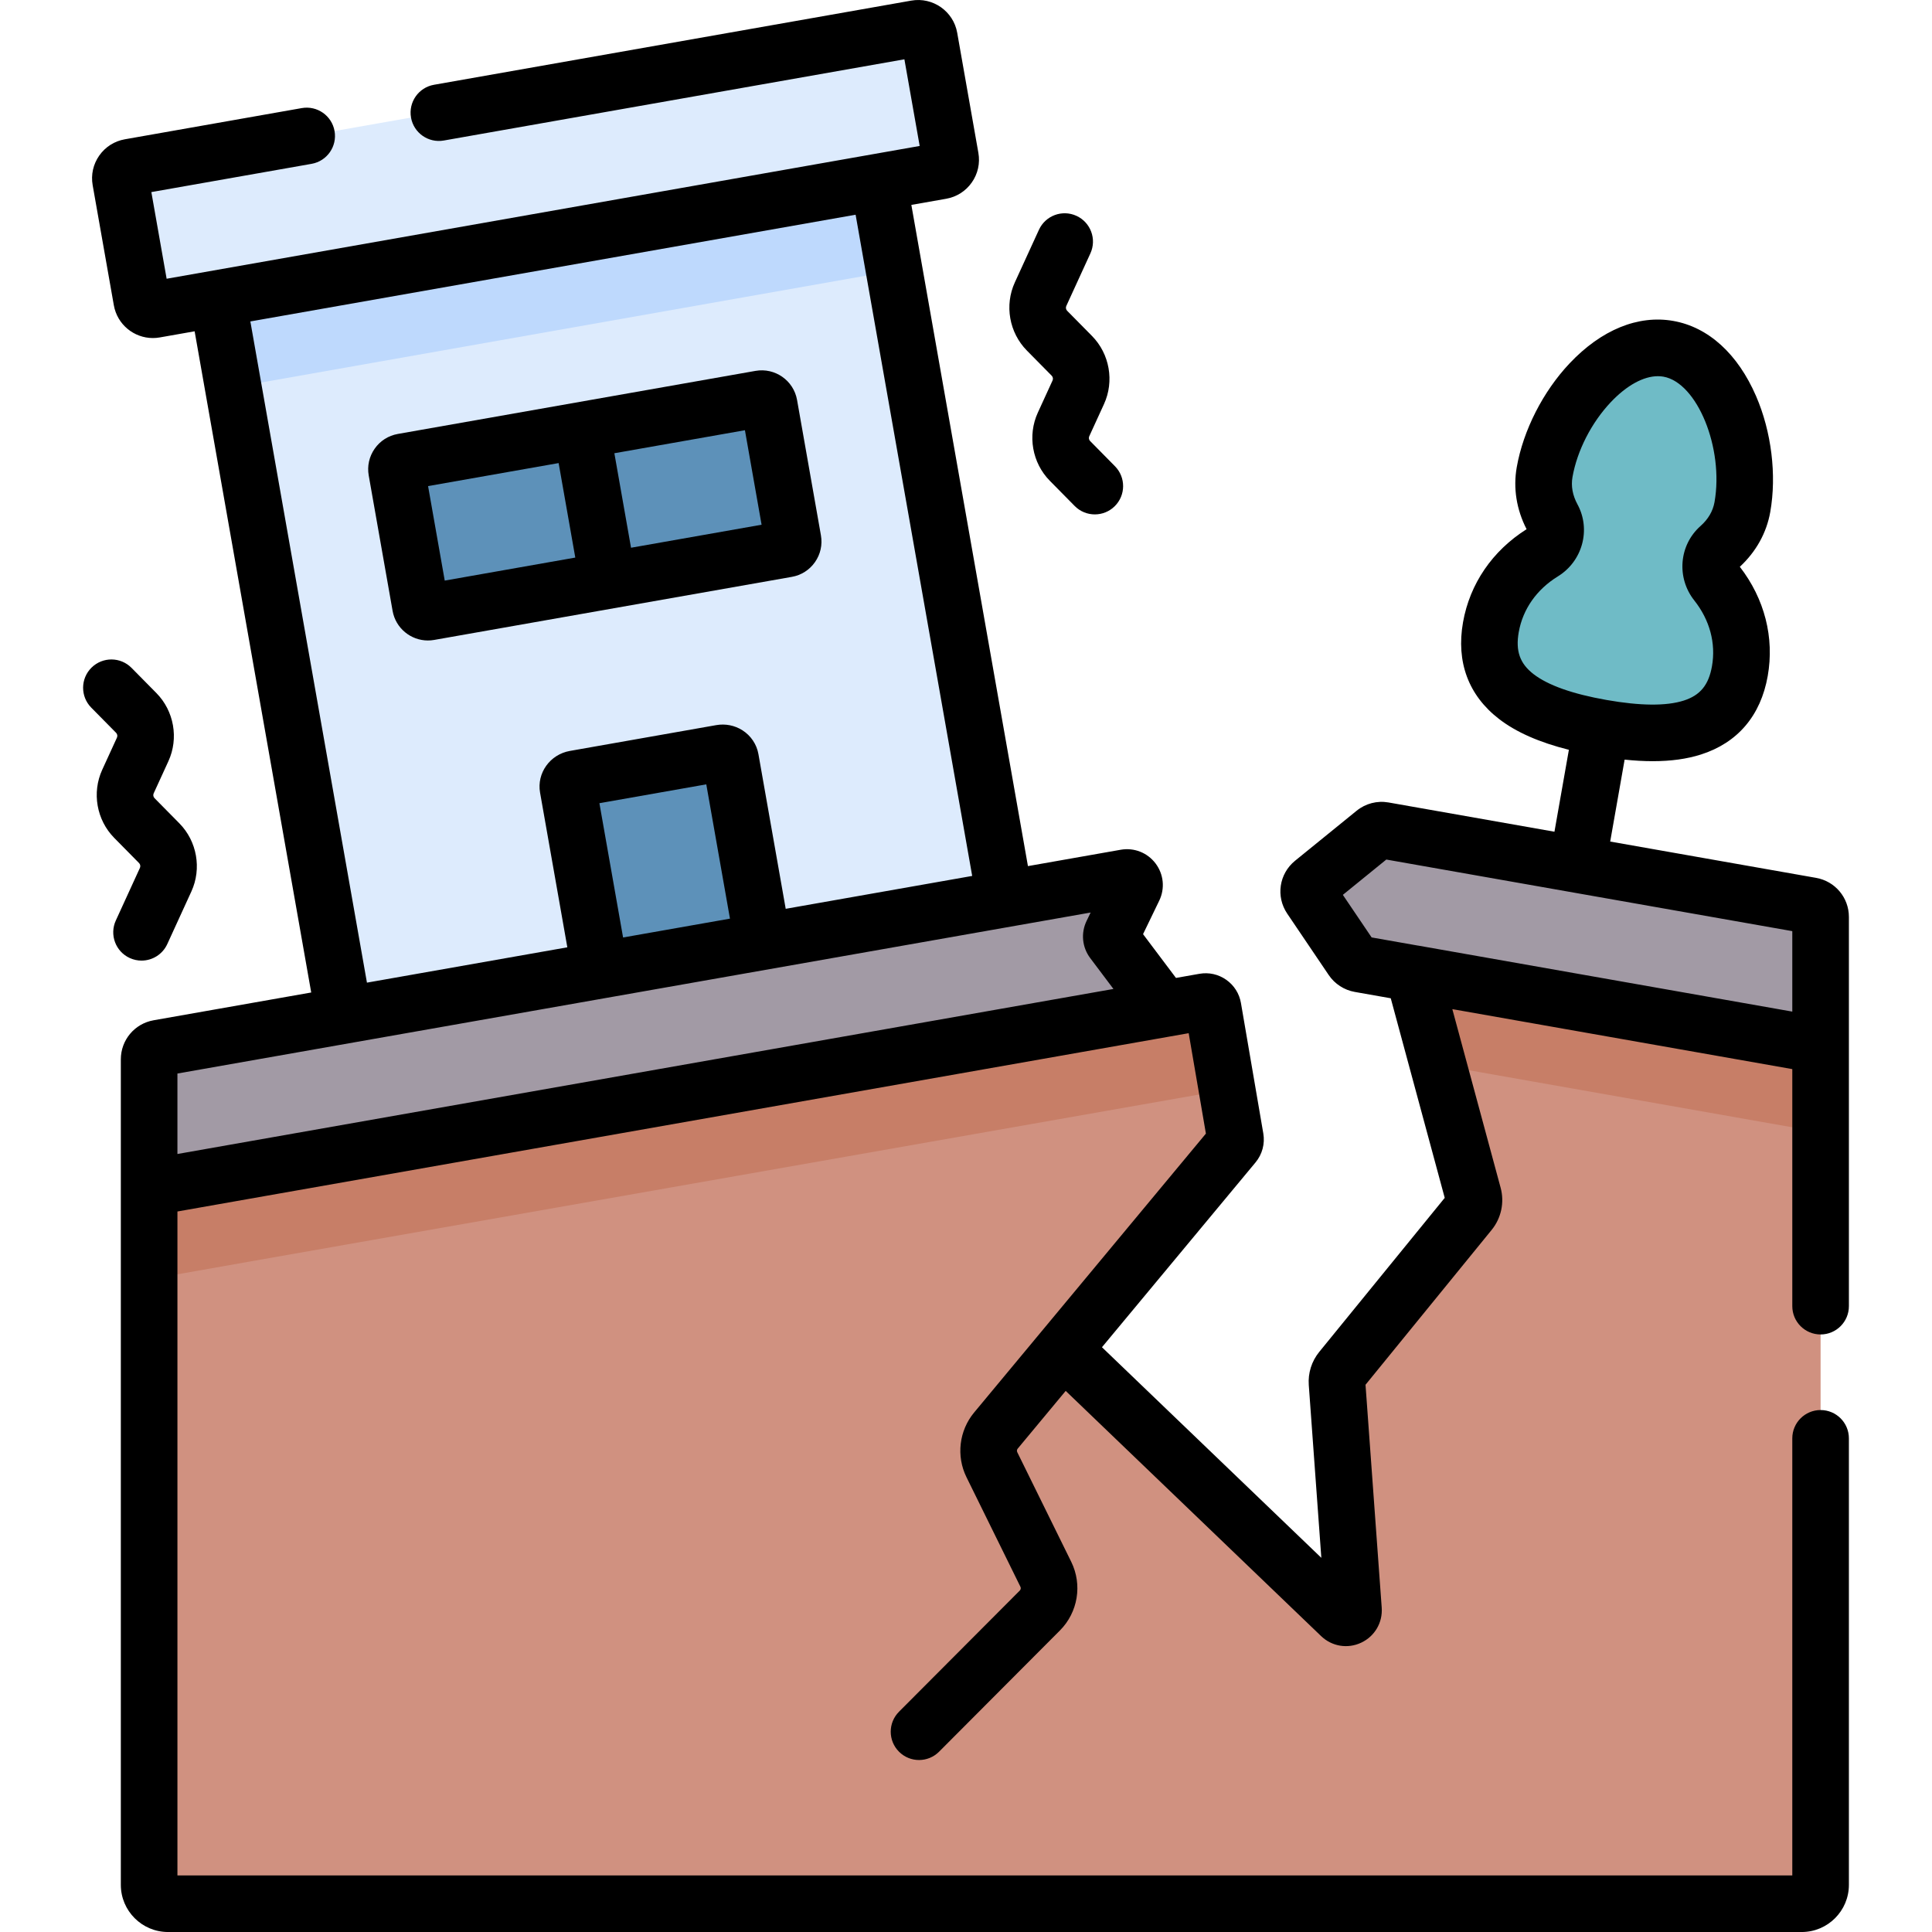 <svg id="Capa_1" enable-background="new 0 0 512 512" height="512" viewBox="0 0 512 512" width="512" xmlns="http://www.w3.org/2000/svg"><g><path d="m482.475 277.025v222.475c0 2.761-2.239 5-5 5h-432.955c-2.761 0-5-2.239-5-5v-184.741l37.81-6.667 241.821-42.637c1.092-.193 2.133.54 2.321 1.633l5.923 34.551c.099.577-.06 1.168-.433 1.618l-45.163 54.347 73.501 70.561c1.323 1.27 3.516.24 3.383-1.589l-4.363-60.054c-.092-1.272.305-2.531 1.11-3.52l34.061-41.814c1.017-1.248 1.37-2.909.95-4.463l-15.885-58.74z" fill="#d09180"/><path d="m482.475 300.069v-23.044l-107.918-19.04 6.544 24.199z" fill="#c77e67"/><path d="m71.384 333.407 252.328-44.387c.581-.102 1.145.051 1.584.376l-3.824-22.308c-.187-1.093-1.228-1.826-2.321-1.633l-241.821 42.637-37.81 6.667v24.266z" fill="#c77e67"/><path d="m73.059 62.193h177.871v192.932h-177.871z" fill="#ddebfd" transform="matrix(.985 -.174 .174 .985 -25.09 30.541)"/><path d="m58.386 63.477h177.871v23.934h-177.871z" fill="#bed9fd" transform="matrix(.985 -.174 .174 .985 -10.863 26.728)"/><path d="m37.552 79.598-5.611-31.822c-.288-1.633.803-3.191 2.436-3.479l208.425-36.751c1.633-.288 3.191.803 3.479 2.436l5.611 31.822c.288 1.633-.803 3.191-2.436 3.479l-208.425 36.751c-1.633.288-3.191-.803-3.479-2.436z" fill="#ddebfd"/><path d="m193.604 201.146c-.192-1.089-1.313-1.801-2.503-1.591l-38.785 6.839c-1.191.21-2 1.263-1.808 2.352l8.532 48.389 43.097-7.599z" fill="#5d91b9"/><path d="m111.428 160.578-6.325-35.872c-.192-1.089.535-2.127 1.624-2.319l94.797-16.715c1.089-.192 2.127.535 2.319 1.624l6.325 35.872c.192 1.089-.535 2.127-1.624 2.319l-94.797 16.715c-1.088.192-2.127-.535-2.319-1.624z" fill="#5d91b9"/><g><path d="m454.885 154.47c-2.272-2.865-1.999-7.022.737-9.447 3.19-2.827 5.393-6.469 6.133-10.664 3.008-17.062-5.156-39.373-19.63-41.925s-29.777 15.621-32.785 32.683c-.74 4.194.085 8.37 2.116 12.118 1.742 3.215.576 7.214-2.538 9.129-7.136 4.387-12.322 11.37-13.817 19.85-2.935 16.647 11.094 23.454 29.313 26.667 18.22 3.213 33.731 1.614 36.666-15.033 1.495-8.48-.99-16.815-6.195-23.378z" fill="#6fbbc6"/></g><path d="m482.475 242.988v34.037l-122.16-21.542c-.801-.141-1.511-.602-1.966-1.276l-10.999-16.273c-.872-1.289-.613-3.031.594-4.012l16.31-13.25c.676-.549 1.557-.778 2.415-.627l113.326 19.985c1.434.254 2.48 1.501 2.48 2.958z" fill="#a29aa5"/><path d="m308.414 267.343-268.894 47.416v-34.036c0-1.457 1.046-2.704 2.481-2.957l256.304-45.187c1.607-.283 2.86 1.373 2.15 2.842l-5.748 11.896c-.326.675-.248 1.475.203 2.074z" fill="#a29aa5"/><g><path d="m215.981 148.965c1.456-2.08 2.014-4.602 1.573-7.099l-6.325-35.871c-.909-5.16-5.847-8.617-11.007-7.708l-94.796 16.715c-2.5.44-4.678 1.828-6.134 3.907s-2.015 4.601-1.575 7.101l6.325 35.872c.812 4.604 4.831 7.854 9.354 7.853.545 0 1.099-.047 1.654-.145l94.796-16.715c2.5-.442 4.679-1.83 6.135-3.91zm-102.537-20.146 34.598-6.1 4.416 25.043-34.598 6.101zm53.786 16.337-4.416-25.043 34.598-6.1 4.416 25.043z"/><path d="m481.297 232.645-54.579-9.625 3.824-21.71c2.617.269 5.094.412 7.419.412 4.862 0 9.103-.588 12.794-1.765 9.733-3.102 15.858-10.297 17.711-20.807 1.798-10.195-.827-20.454-7.394-28.945 4.308-3.99 7.093-9.006 8.069-14.544 1.725-9.783.318-21.253-3.762-30.684-4.851-11.211-12.646-18.289-21.952-19.93-9.303-1.641-19.052 2.344-27.444 11.22-7.06 7.466-12.304 17.765-14.029 27.547-.977 5.538-.075 11.205 2.608 16.427-9.074 5.733-15.05 14.476-16.848 24.67-1.853 10.51 1.44 19.365 9.524 25.609 4.533 3.501 10.641 6.2 18.531 8.187l-3.824 21.707-43.974-7.755c-3.004-.531-6.081.269-8.447 2.191l-16.31 13.25c-4.256 3.458-5.15 9.491-2.079 14.033l10.999 16.271c1.583 2.344 4.09 3.97 6.878 4.463l9.552 1.685 14.303 52.892-33.251 40.819c-2.022 2.481-3.008 5.607-2.776 8.801l3.326 45.774-58.136-55.81c8.476-10.2 32.223-38.778 40.698-48.977 1.78-2.14 2.531-4.941 2.06-7.681l-5.923-34.552c-.43-2.51-1.814-4.699-3.896-6.164-2.083-1.466-4.61-2.031-7.119-1.588l-6.204 1.094-8.726-11.601 4.289-8.877c1.56-3.228 1.186-7.008-.977-9.868-2.163-2.858-5.696-4.244-9.228-3.625l-24.589 4.335-30.898-175.226 9.242-1.63c2.763-.487 5.171-2.021 6.78-4.32 1.609-2.298 2.226-5.085 1.739-7.847l-5.611-31.823c-1.005-5.702-6.462-9.521-12.167-8.52l-126.496 22.306c-4.079.719-6.803 4.609-6.084 8.688s4.612 6.805 8.688 6.084l122.066-21.524 4.049 22.965-199.565 35.19-4.049-22.965 42.467-7.488c4.08-.719 6.803-4.609 6.084-8.688s-4.607-6.802-8.688-6.084l-46.896 8.27c-2.763.487-5.17 2.021-6.779 4.319s-2.228 5.085-1.74 7.848l5.611 31.821c.896 5.09 5.338 8.682 10.339 8.682.603 0 1.214-.052 1.828-.16l9.242-1.63 30.896 175.224-41.773 7.363c-5.029.887-8.68 5.237-8.68 10.344v218.777c0 6.893 5.607 12.5 12.5 12.5h432.955c6.893 0 12.5-5.607 12.5-12.5v-118.327c0-4.142-3.358-7.5-7.5-7.5s-7.5 3.358-7.5 7.5v115.827h-427.955v-175.947l267.993-47.252 4.562 26.611-61.417 73.905c-3.997 4.81-4.795 11.543-2.032 17.153l14.297 29.036c.165.333.098.734-.164.998l-32.019 32.12c-2.924 2.934-2.917 7.682.017 10.606 1.464 1.459 3.379 2.188 5.295 2.188 1.923 0 3.847-.735 5.312-2.205l32.02-32.12c4.791-4.807 5.996-12.126 2.998-18.213l-14.297-29.036c-.151-.307-.107-.676.111-.939l12.723-15.308 67.688 64.981c2.861 2.747 7.03 3.433 10.62 1.746 3.591-1.686 5.725-5.332 5.438-9.289l-4.291-59.063 33.434-41.044c2.535-3.112 3.422-7.282 2.375-11.158l-12.801-47.336.164.029c.057.01.112.012.169.021l89.761 15.837v62.821c0 4.142 3.358 7.5 7.5 7.5s7.5-3.358 7.5-7.5v-103.153c-.001-5.106-3.65-9.456-8.679-10.344zm-78.811-65.128c1.07-6.072 4.75-11.314 10.359-14.763 6.54-4.021 8.826-12.407 5.204-19.091-1.302-2.403-1.747-4.84-1.323-7.243 1.235-7.008 5.032-14.427 10.156-19.846 4.198-4.44 8.659-6.878 12.482-6.878.497 0 .984.042 1.458.125 8.971 1.582 16.061 18.977 13.546 33.237-.423 2.402-1.675 4.54-3.721 6.353-5.69 5.043-6.41 13.705-1.639 19.72 4.092 5.16 5.755 11.345 4.685 17.416-.881 5-3.123 7.727-7.494 9.12-4.612 1.469-11.505 1.412-20.486-.172-8.98-1.583-15.476-3.886-19.307-6.845-3.629-2.804-4.802-6.134-3.92-11.133zm-336.138-82.331 160.397-28.283 30.898 175.229-49.422 8.713-7.23-41.001c-.456-2.587-2.001-4.888-4.24-6.311-2.058-1.308-4.526-1.792-6.952-1.365l-38.786 6.839c-5.261.928-8.801 5.88-7.892 11.04l7.229 41.001-53.106 9.363zm98.775 163.257-6.275-35.586 28.325-4.995 6.275 35.587zm123.907-6.613-1.074 2.224c-1.555 3.215-1.187 6.987.961 9.846l6.157 8.185-248.054 43.736v-21.324c10.15-1.79 231.024-40.73 242.01-42.667zm66.839-4.683 11.519-9.358c17.401 3.069 93.014 16.403 107.587 18.973v21.325l-99.115-17.487c-.049-.009-.098-.009-.147-.016l-12.218-2.154z"/><path d="m37.508 254.57c2.843 0 5.562-1.625 6.823-4.379l6.387-13.946c2.773-6.056 1.493-13.311-3.184-18.051l-6.585-6.676c-.33-.334-.42-.846-.224-1.273l3.904-8.522c2.774-6.057 1.495-13.312-3.184-18.054l-6.582-6.672c-2.91-2.95-7.659-2.981-10.606-.072-2.949 2.909-2.981 7.658-.072 10.606l6.583 6.672c.33.334.42.846.224 1.272l-3.904 8.523c-2.773 6.056-1.495 13.311 3.183 18.053l6.585 6.677c.33.334.419.845.224 1.272l-6.387 13.945c-1.725 3.766-.07 8.217 3.696 9.942 1.013.463 2.074.683 3.119.683z"/><path d="m278.711 99.566c.33.334.419.845.224 1.272l-3.903 8.521c-2.774 6.056-1.496 13.312 3.182 18.054l6.584 6.676c1.468 1.488 3.403 2.233 5.34 2.233 1.902 0 3.805-.719 5.266-2.16 2.949-2.909 2.982-7.657.073-10.606l-6.585-6.676c-.33-.334-.42-.846-.224-1.273l3.903-8.521c2.775-6.057 1.496-13.313-3.183-18.055l-6.582-6.672c-.33-.334-.42-.846-.225-1.273l6.386-13.941c1.725-3.766.07-8.217-3.695-9.942-3.766-1.726-8.217-.071-9.942 3.695l-6.386 13.94c-2.775 6.056-1.496 13.312 3.183 18.055z"/></g></g></svg>